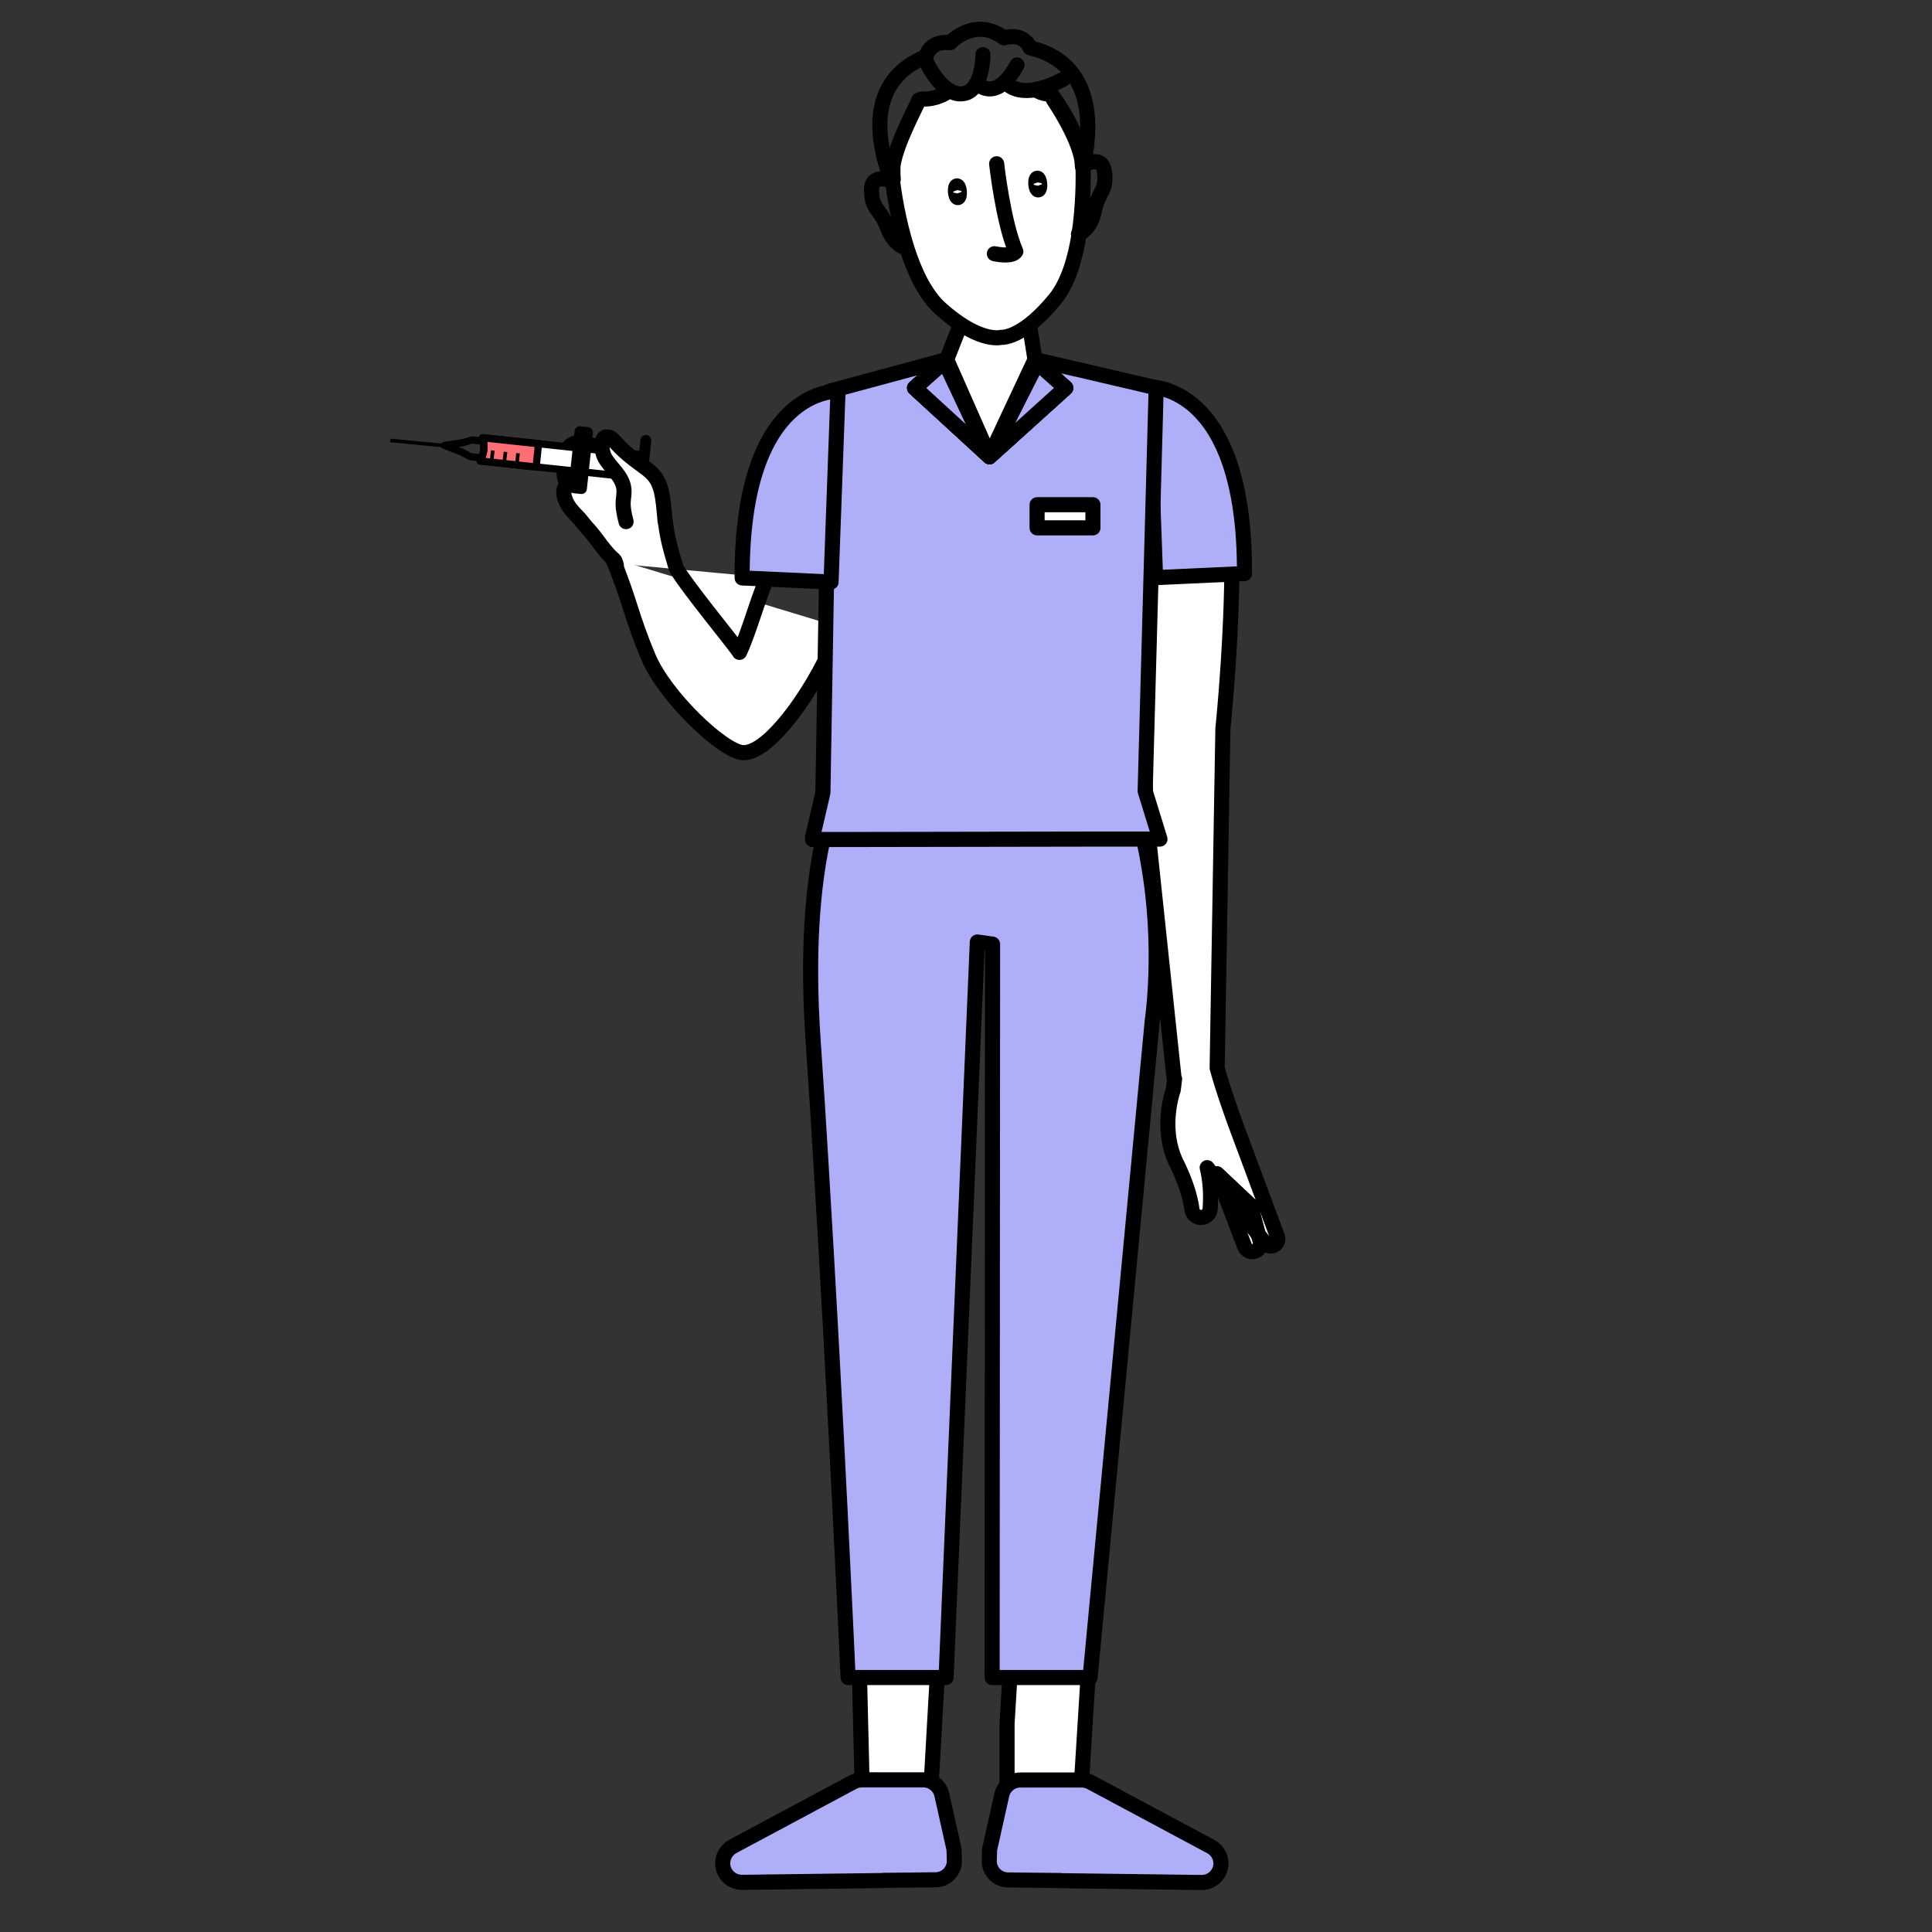 <svg xmlns="http://www.w3.org/2000/svg" id="Calque_1" viewBox="0 0 128 128"><rect x="0" y="0" width="128" height="128" fill="#333333" stroke="none"/><defs><style>.cls-2,.cls-3,.cls-4,.cls-5,.cls-7{stroke-linecap:round;stroke-linejoin:round}.cls-11,.cls-2,.cls-3,.cls-4,.cls-5,.cls-7{stroke:#000}.cls-2,.cls-7{fill:#afaff9}.cls-3{fill:#87ccf3}.cls-4{fill:#fff}.cls-11,.cls-5{fill:none}.cls-7{stroke-width:1.03px}.cls-11{stroke-miterlimit:10;stroke-width:.24px}</style></defs><path d="M40.58 36.99c1.14 2.74 1.22 3.79 2.37 6.53 1.1 2.62 4.88 6.2 6.22 6.34 2.1.22 5.94-6.08 6.35-8.34" class="cls-4"/><path d="M50.84 38.27c-.58 1.23-1.24 3.69-1.85 4.95-.17-.34-3.53-4.4-4.19-5.58-.24-.8-.48-1.6-.62-2.42-.09-.55-.15-1.11-.31-1.65-.11-.34-.26-.68-.49-.96-.23-.28-.55-.44-.81-.69-.16-.16-.29-.33-.44-.5a6.471 6.471 0 0 0-1.9-1.51c-.37-.19-.75-.35-1.15-.46-.53-.16-1.09-.27-1.47.28-.23.33-.12.61.03.93-.38.4-.3.89-.11 1.34 0 .02.02.05.02.07 0 .04-.03.08-.06.11-.14.19-.16.44-.11.67.12.55.46.94.84 1.33.26.26.47.57.72.84.58.62 1.02 1.41 1.64 1.97a.8.8 0 0 1 .13.13c.04.06.07.14.09.21.16.51-.29-.45 0 0M80.63 77.77l.33.87 1.5 3.94c.11.27.4.41.67.32.23-.07.38-.28.38-.51s-.01-.09-.02-.14l-.12-.46h-.01l-.51-1.93-2.22-2.09Z" class="cls-4"/><path d="m75.48 40.52.09 7.22.11 1.53.11 1.66.32 4.69 1.65 15.58c.01.1.02.19.06.28l-.09.73s-.93 2.53.22 4.86l.06.12c.67 1.39.89 2.39.96 2.94.04.29.28.52.58.53h.02c.31 0 .57-.23.6-.54.05-.61.08-1.65-.19-2.76l.98 1.28-.33-.87 2.22 2.09.51 1.92h.01l.44.58c.17.22.49.25.7.07a.51.51 0 0 0 .15-.35c0-.06-.01-.12-.04-.18l-2.55-6.85s-.93-2.46-1.41-4.22c-.01-.02-.01-.05-.02-.07l.38-22.49s.6-5.72.6-11.23h-5.61l.07-.56c-.19 1.34-.39 2.71-.6 4.04Z" class="cls-4"/><path d="m80.63 77.77.33.87 2.4 3.14-.51-1.92-2.22-2.09z" class="cls-4"/><path d="M76.1 25.63s6.41-.32 6.35 12.37l-5.89.27-.46-12.64Z" class="cls-2"/><path d="m61.7 118.05 1.05-18.52-6.07.58.43 17.82 4.59.12zM66.72 118.29v-4.1l.7-11.57 5.37-2.8-1.13 18.12-4.94.35z" class="cls-4"/><path d="m76.34 67.63-4.12 43.51h-6.49l.03-48.59-1.01-.14-2.07 48.73h-6.49s-.81-17.91-1.79-33.95c-.17-2.85-.35-5.65-.53-8.27-.4-5.84-.03-10.15.65-13.3.43-2 .98-3.53 1.53-4.69 1.15-2.43 2.29-3.2 2.29-3.2 7.5-4.34 14.09 0 14.09 0 1.17 1.71 2.03 3.57 2.65 5.43.27.81.49 1.63.68 2.43.12.53.23 1.05.31 1.56 1.01 5.65.27 10.48.27 10.48ZM58.52 124.59l-9.36.12c-.69 0-1.26-.54-1.28-1.23h0c-.01-.48.25-.92.67-1.15l7.96-4.26c.18-.1.39-.15.6-.15h4.06c.59 0 1.1.41 1.23.99l.78 3.49c.02.08.03.16.03.24l.02.61c.02.7-.54 1.29-1.25 1.29l-1.61.02-1.85.02ZM70.25 124.6l9.36.12c.69 0 1.26-.54 1.28-1.23h0c.01-.48-.25-.92-.67-1.15l-7.96-4.26c-.18-.1-.39-.15-.6-.15H67.6c-.59 0-1.1.41-1.23.99l-.78 3.49c-.02.08-.03.16-.03.24l-.02.61c-.02.7.54 1.29 1.25 1.29l1.61.02 1.85.02Z" class="cls-2"/><path d="M76.85 55.59h-3.44l-17.68.03h-1.9v-.14l.69-2.96.45-26.46h0c-.01-.09-.02-.14-.02-.14l4.78-1.29 2.99-.81-2.12 1.88 4.96 4.55 5.04-4.55-2.03-1.88 2.75.64h.02l5.26 1.23h0l-.73 26.72.98 3.18Z" class="cls-2"/><path d="m70.6 25.7-5.04 4.55 3.15-6.23 1.89 1.68z" class="cls-3"/><path d="M65.56 30.25 60.6 25.7l1.99-1.77 2.97 6.32z" class="cls-3"/><path d="M65.56 30.25 60.6 25.7l1.99-1.77 2.97 6.32z" class="cls-3"/><path d="m70.6 25.7-5.04 4.55 3.15-6.23 1.89 1.68z" class="cls-3"/><path d="M65.56 30.25 60.6 25.7l1.99-1.77 2.97 6.32z" class="cls-7"/><path d="m70.6 25.7-5.04 4.55 3.15-6.23 1.89 1.68z" class="cls-7"/><path d="m68.57 23.82-3.01 6.43-2.84-6.43.92-2.34h4.56l.37 2.34z" class="cls-4"/><path d="M65.12 3.62s0 1.14-.41 1.9h-.01M62.91 6c-.9-.52-1.51-1.84-1.51-1.84M60.07 16.44h-.01c-.11-.02-.84-.21-1.27-1.38-.47-1.26-1.01-1.11-1.05-2.41-.03-1.23 1.24-.7 1.38-.62M70.47 5.23s-.88.52-1.86.7" class="cls-5"/><path d="M61.06 6.56c.56.03 1.21-.1 1.86-.56.27.17.56.25.86.21.43-.04.72-.33.92-.69.01 0 .02.02.03.02.12.11.9.8 1.86-.13.5.6 1.29.66 2.03.53.44.34 1.04.3 1.04.3.03.05.08.11.11.16 1.8 2.54 1.97 4.26 1.99 4.45.11-.45.19-.88.25-1.29-.1.76-.24 1.31-.27 1.43h0v.03h.01c.03.72.03 2.58-.26 4.51-.25 1.6-.73 3.25-1.61 4.31-2.03 2.47-3.35 2.52-3.55 2.51-.2.05-1.59.26-3.99-1.88-1.03-.91-1.76-2.47-2.25-4.01-.59-1.86-.86-3.7-.95-4.41h.01c-.02-.08-.02-.16-.02-.26.03.07.05.11.05.11-.02-.3-.03-.6-.02-.89.19-1.49 1.56-3.96 1.72-4.39l.2-.04Z" class="cls-4"/><path d="M59.13 10.99c-.04.28-.05.54-.03.78" class="cls-5"/><path d="M59.12 12.02s0-.01-.01-.02h0c-.06-.15-.39-.88-.61-1.88v-.03c-.45-1.99-.46-5 2.85-6.34 0 0 .2-1.09 1.6-.92 0 0 1.62-1.77 3.57-.32 1.36-.38 1.73.66 1.73.66 3.74.88 3.98 4.25 3.76 6.26 0 .04-.01.07-.01.1" class="cls-5"/><path d="M69.79 6.6s1.92 2.8 1.92 4.41M59.08 11.72h0s0 .13.03.28h0v.03M71.72 11.01v-.02" class="cls-5"/><path d="M71.71 10.7s0 .1.01.28M71.45 15.51h.01c.1-.04.8-.34 1.05-1.56.27-1.31.82-1.25.67-2.54-.16-1.22-1.33-.5-1.46-.4M67.38 4.3c-.24.45-.49.79-.72 1.03-.03.03-.05.07-.08.08M64.73 5.54l-.02-.02" class="cls-5"/><path d="M66.03 10.85s.43 3.87 1.27 5.81c0 0-.16.4-1.42.15" class="cls-4"/><ellipse cx="63.43" cy="12.7" class="cls-4" rx=".13" ry=".39" transform="rotate(-4.42 63.48 12.7)"/><ellipse cx="68.76" cy="12.19" class="cls-4" rx=".13" ry=".39" transform="rotate(-4.42 68.817 12.258)"/><path d="M68.71 33.44h3.7v1.53h-3.7z" class="cls-4"/><path d="M55.52 25.92s-6.41-.32-6.35 12.37l5.89.27.46-12.64Z" class="cls-2"/><path d="m29.49 29.53-3.63-.35" class="cls-11"/><path d="m42.48 31.68-10.66-1.14c.04-.07.07-.14.1-.21.15-.35.19-.73.12-1.11a.902.902 0 0 0-.06-.22l10.66 1.14-.16 1.53Z" style="stroke-width:.48px;fill:#fff;stroke:#000;stroke-linecap:round;stroke-linejoin:round"/><path d="m35.52 30.94-3.71-.4c.04-.07.07-.14.1-.21.15-.35.19-.73.12-1.11a.902.902 0 0 0-.06-.22l3.71.4-.16 1.53Z" style="fill:#ff6d75;stroke-width:.48px;stroke:#000;stroke-linecap:round;stroke-linejoin:round"/><path d="m31.92 30.34-.76-.08-.56-.31-1.15-.44 1.21-.18.61-.18.76.08c.07.37.03.76-.12 1.11Z" style="stroke-width:.48px;fill:none;stroke:#000;stroke-linecap:round;stroke-linejoin:round"/><path d="m42.79 29.18-.37 3.48" style="fill:none;stroke-width:.72px;stroke:#000;stroke-linecap:round;stroke-linejoin:round"/><path d="M36.61 30.23h3.74v.5h-3.74z" style="stroke-width:.72px;stroke:#000;stroke-linecap:round;stroke-linejoin:round" transform="rotate(96.1 38.475 30.479)"/><path d="m34.32 30.03-.08.77M33.49 29.94l-.09.77M32.65 29.85l-.09.77" class="cls-11"/><path d="M44.06 34.48c-.14-1.63-.22-2.43-.84-3.09-.21-.22-.46-.4-.71-.58-.62-.44-1.21-.92-1.72-1.49-.14-.16-.29-.33-.49-.37-.63-.12-.41 1.01-.27 1.29.38.77 1.23 1.26 1.31 2.2.02.25-.03.5-.05.75-.03.46.07.92.19 1.37" class="cls-4"/></svg>